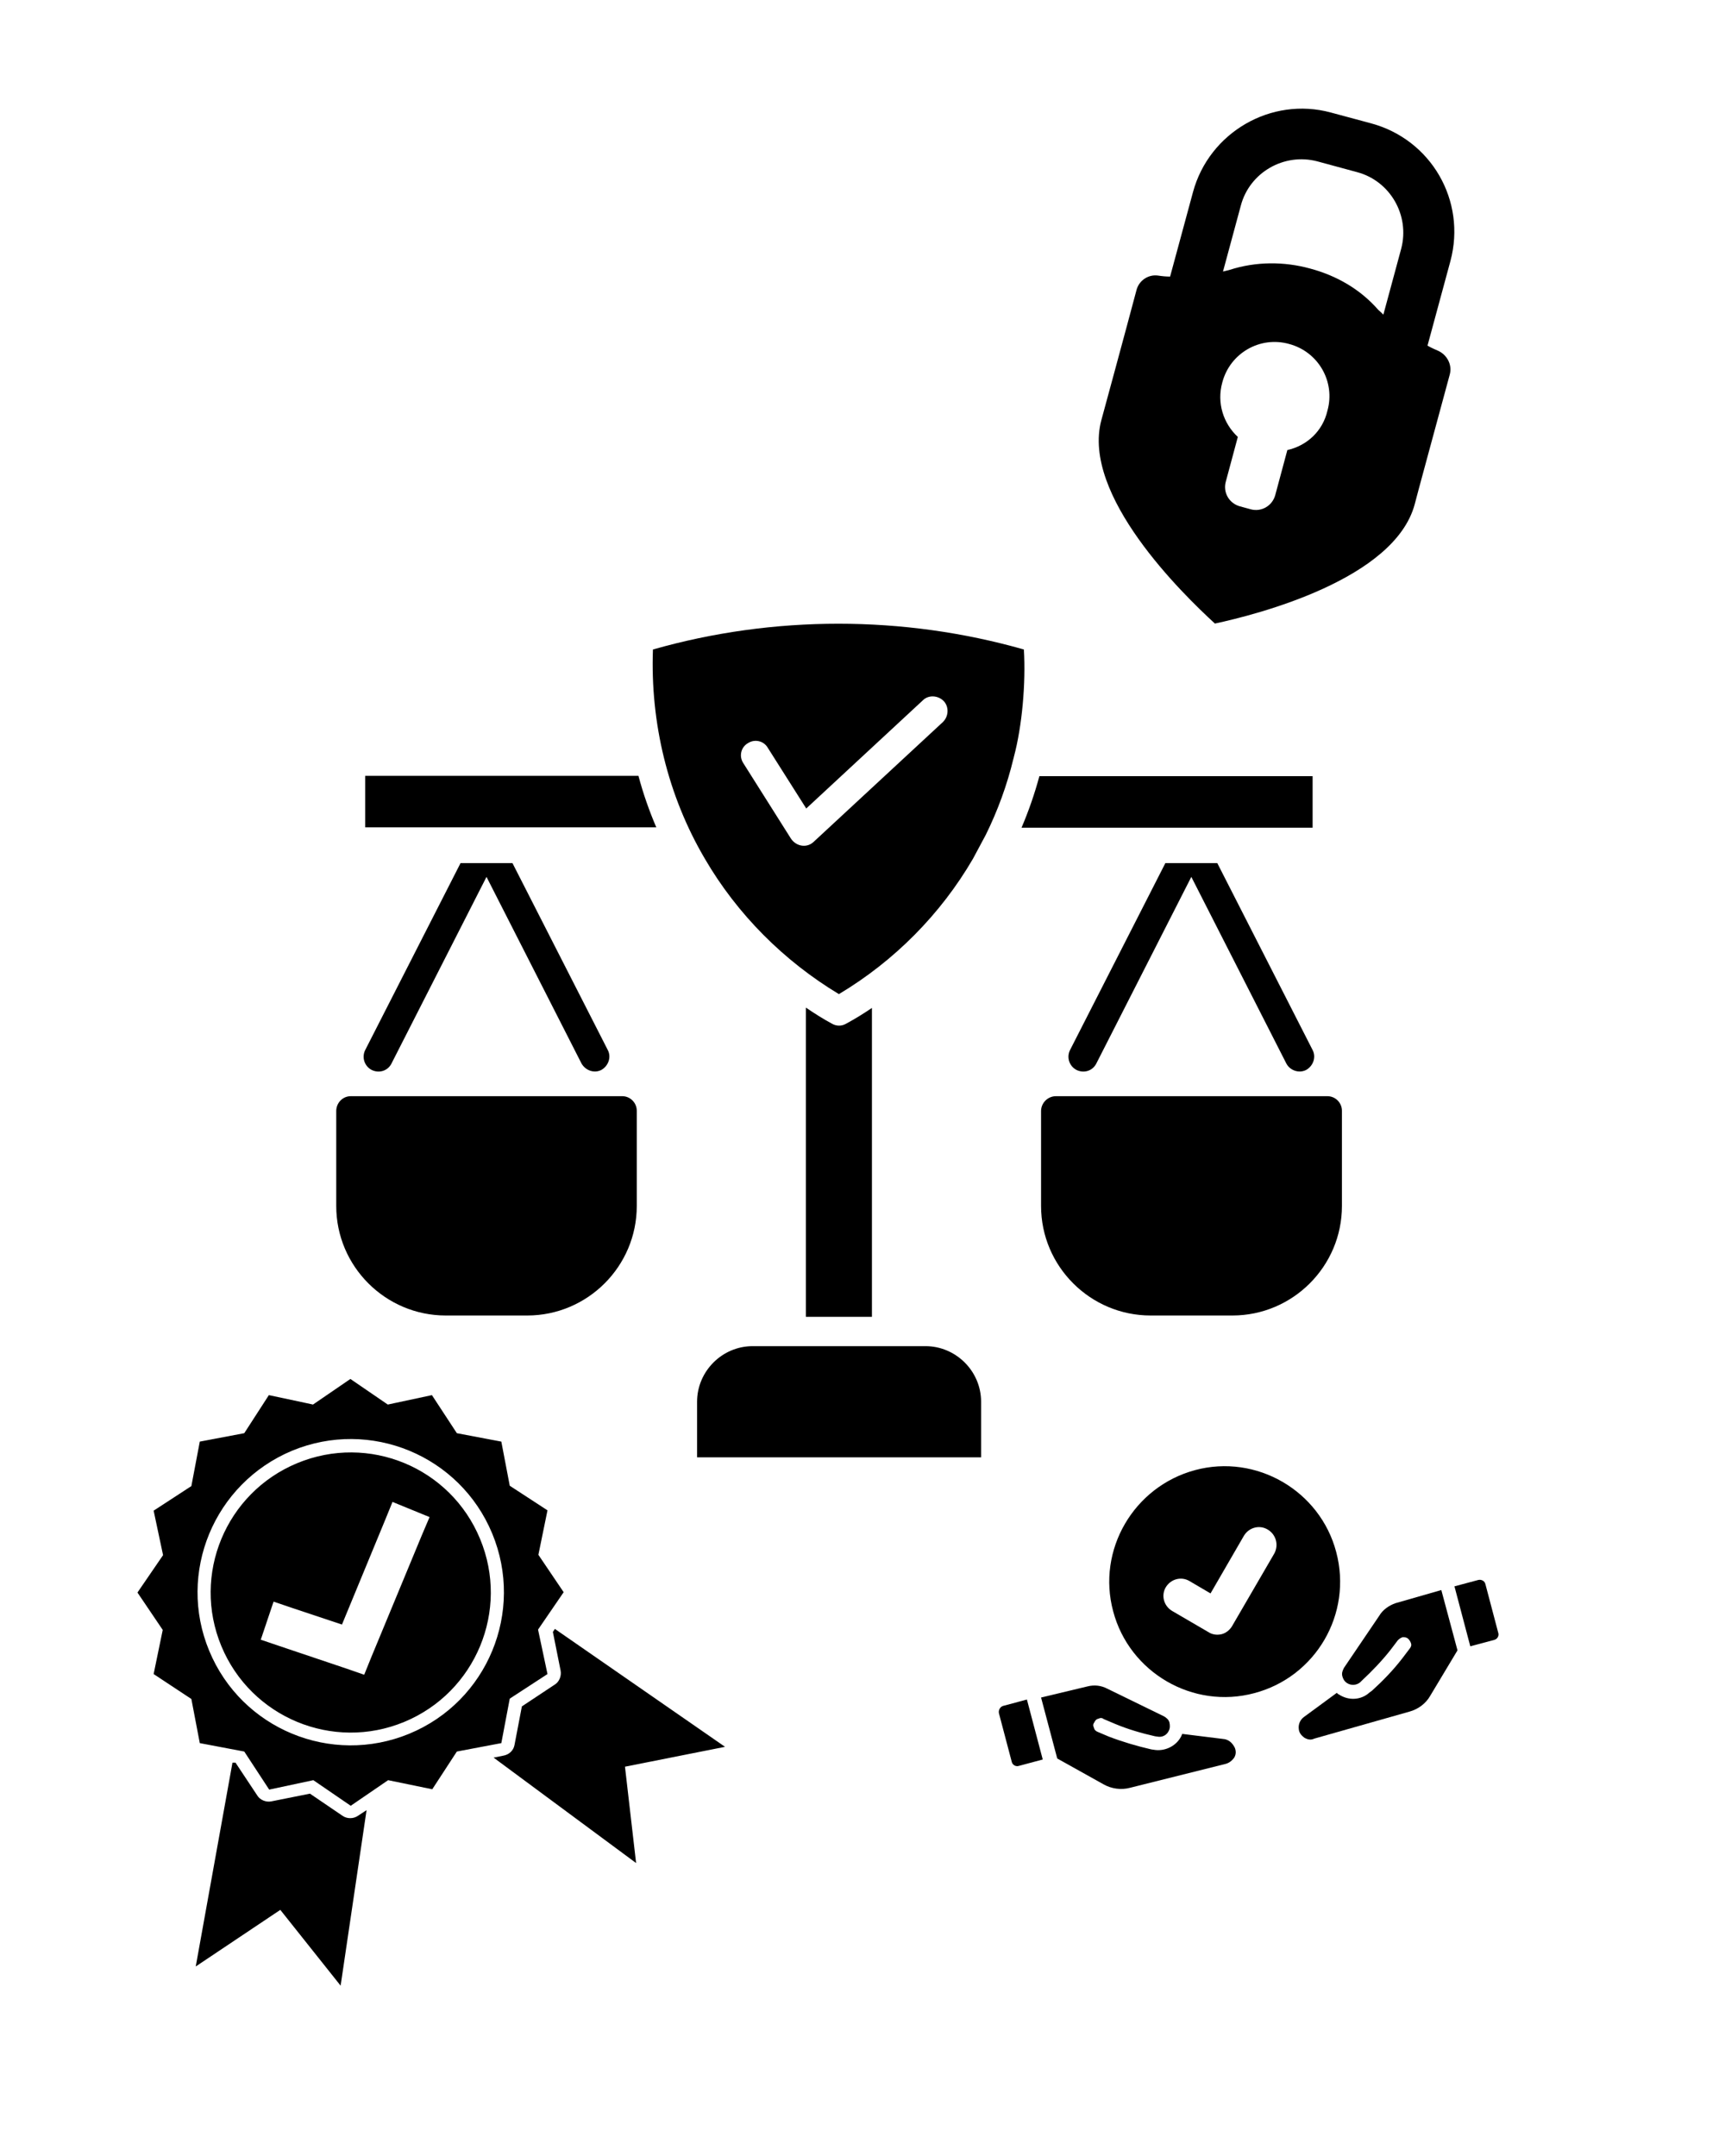 <?xml version="1.0" encoding="utf-8"?>
<!-- Generator: Adobe Illustrator 27.8.1, SVG Export Plug-In . SVG Version: 6.00 Build 0)  -->
<svg version="1.1" id="Layer_1" xmlns="http://www.w3.org/2000/svg" xmlns:xlink="http://www.w3.org/1999/xlink" x="0px" y="0px"
	 viewBox="0 0 512 640" style="enable-background:new 0 0 512 640;" xml:space="preserve">
<path d="M104.1,325.4h80.6c2.4,0,4.3,2,4.3,4.3V358c0,17.9-14.6,32.5-32.5,32.5h-24.2c-17.9,0-32.5-14.6-32.5-32.5v-28.2
	C99.8,327.4,101.7,325.4,104.1,325.4L104.1,325.4z M313.4,325.4h80.6c2.4,0,4.3,2,4.3,4.3V358c0,17.9-14.6,32.5-32.5,32.5h-24.3
	c-17.9,0-32.5-14.6-32.5-32.5v-28.2C309,327.4,311,325.4,313.4,325.4L313.4,325.4z M209.2,254.9c9.6,16.5,23.5,30.4,39.8,40.2
	c16.4-9.8,30.2-23.7,39.8-40.2l3.8-7.1c3.5-7.1,6.3-14.7,8.2-22.6c0-0.1,0.1-0.2,0.1-0.4c2.5-9.3,3.6-22.1,3-32
	c-35.8-10.2-74.3-10.2-110.1,0C193,214.5,198.2,236.2,209.2,254.9L209.2,254.9z M308.5,230.4c-1.4,5.2-3.2,10.4-5.3,15.3h86.4v-15.3
	H308.5z M194.8,245.6c-2.1-4.9-3.9-10-5.3-15.3h-81.1v15.3H194.8z M220.6,226.5c-1.3-2-0.7-4.7,1.4-5.9c2-1.3,4.7-0.7,5.9,1.4
	l11.4,18l34.6-32.1c1.7-1.7,4.5-1.5,6.2,0.2c1.6,1.7,1.5,4.5-0.2,6.2l-38.4,35.6l0,0c-2,1.9-5.1,1.4-6.7-0.9L220.6,226.5z
	 M274.7,399.6h-51.3c-9.1,0-16.5,7.5-16.5,16.5v16.5h84.3v-16.5C291.2,407,283.7,399.6,274.7,399.6L274.7,399.6z M239.2,390.9h19.6
	v-91.7c-2.5,1.7-5.1,3.3-7.7,4.7c-1.4,0.8-3,0.7-4.3-0.1c-2.6-1.4-5.1-3-7.6-4.7V390.9z M361.3,256.2l28.3,55.5
	c1.1,2.1,0.2,4.7-1.9,5.9c-2.1,1.1-4.8,0.2-5.9-1.9l-28.2-55.4l-28.2,55.4c-1.1,2.2-3.7,3-5.9,1.9c-2.1-1.1-3-3.7-1.9-5.9l28.3-55.5
	H361.3z M152.1,256.2l28.3,55.5c1.1,2.1,0.2,4.7-1.9,5.9c-2.1,1.1-4.7,0.2-5.9-1.9l-28.2-55.4l-28.2,55.4c-1.1,2.2-3.7,3-5.9,1.9
	c-2.1-1.1-3-3.7-1.9-5.9l28.3-55.5H152.1z"/>
<g>
	<path d="M396.6,460.7c-4.8-18.2-23.7-29.2-41.9-24.3s-29.2,23.7-24.3,41.9c4.8,18.2,23.7,29.2,41.9,24.3
		C390.5,497.8,401.5,479.1,396.6,460.7z M378.2,461.2l-12.5,21.5c-0.7,1.2-1.9,2.1-3.1,2.4c-1.2,0.3-2.7,0.2-3.9-0.6l-10.8-6.3
		c-2.5-1.5-3.3-4.6-1.9-7c1.5-2.5,4.6-3.3,7-1.9l6.3,3.7l9.9-17.1c1.5-2.5,4.6-3.3,7-1.9C378.8,455.5,379.6,458.7,378.2,461.2z"/>
	<path d="M409.4,479.6l-10.5,15.5c-0.4,0.8-0.7,1.5-0.5,2.4c0.2,0.8,0.6,1.6,1.4,2.1c1.2,0.8,2.8,0.7,3.9-0.2l0.5-0.5
		c3-2.8,5.9-5.8,8.5-9.1l2.2-2.9c0.4-0.4,0.8-0.7,1.4-0.9c0.6,0,1.1,0,1.6,0.4c0.4,0.4,0.7,0.8,0.9,1.4c0.2,0.6,0,1.1-0.4,1.6
		l-2.2,2.9c-2.7,3.5-5.7,6.6-9,9.6l-0.7,0.5c-2.5,2.3-6.2,2.5-9.1,0.6c-0.2-0.1-0.4-0.2-0.6-0.5l-9.8,7.2c-1.1,0.8-1.7,2.2-1.5,3.6
		c0.1,1.1,0.8,1.9,1.6,2.5c1,0.6,2,0.8,3,0.3l28.2-8c2.6-0.7,4.9-2.4,6.2-4.7l8.1-13.5l-4.8-17.9l-13.6,3.9
		C412.2,476.6,410.4,477.9,409.4,479.6z"/>
	<path d="M438.8,469l-7.1,1.9l4.7,17.8l7.1-1.9c0.9-0.2,1.5-1.2,1.2-2.1l-3.8-14.4C440.7,469.3,439.7,468.8,438.8,469z"/>
	<path d="M363,516.2l-12.1-1.5c-0.1,0.2-0.2,0.5-0.3,0.7c-1.5,3-5,4.6-8.2,4l-0.7-0.1c-4.3-1-8.4-2.2-12.6-3.8l-3.3-1.4
		c-0.5-0.2-1-0.6-1.1-1.2c-0.3-0.6-0.3-1.1,0.1-1.6c0.2-0.5,0.6-1,1.2-1.1c0.6-0.3,1.1-0.3,1.6,0.1l3.3,1.4
		c3.8,1.6,7.9,2.8,11.9,3.7l0.7,0.1c1.4,0.3,2.8-0.4,3.4-1.7c0.4-0.8,0.4-1.6,0.2-2.5c-0.2-0.8-0.9-1.4-1.6-1.8l-16.8-8.2
		c-1.9-1-3.9-1.2-5.9-0.7l-13.8,3.3l4.8,18.1l13.8,7.7c2.3,1.3,5.2,1.7,7.8,1l28.4-7.1c1.1-0.3,1.9-1,2.5-1.8c0.6-1,0.6-2,0.2-3
		C365.7,517.2,364.5,516.3,363,516.2z"/>
	<path d="M296.5,508.6l3.8,14.4c0.2,0.9,1.2,1.5,2.1,1.2l7.1-1.9l-4.7-17.8l-7.1,1.9C296.8,506.7,296.3,507.7,296.5,508.6z"/>
</g>
<g transform="translate(0,-952.362)">
	<path d="M79.8,1366.5l-7.3,11.3l-13.2,2.5l-2.5,13.2l-11.2,7.3l2.8,13.2l-7.6,11.1l7.5,11.1l-2.7,13.1l11.2,7.4l2.5,13.1l13.2,2.5
		l7.4,11.3l13.1-2.8l11.1,7.6l11.1-7.6l13.1,2.7l7.3-11.2l13.2-2.5l2.5-13.2l11.2-7.3l-2.8-13.2l7.6-11.1l-7.5-11.1l2.7-13.2
		l-11.2-7.3l-2.5-13.1l-13.2-2.5l-7.4-11.3l-13.1,2.8l-11.1-7.6l-11.1,7.6C93,1369.3,79.8,1366.5,79.8,1366.5z M86.7,1383
		c23.2-9.6,49.8,1.4,59.4,24.6c9.6,23.2-1.4,49.8-24.6,59.4c-23.2,9.6-49.8-1.4-59.4-24.6C52.5,1419.3,63.5,1392.7,86.7,1383z
		 M88.2,1386.7c-21.2,8.8-31.3,33.1-22.5,54.3c8.8,21.2,33.1,31.3,54.3,22.5c21.2-8.8,31.3-33.1,22.5-54.3
		C133.7,1387.9,109.4,1377.9,88.2,1386.7z M116.5,1398.2l11,4.5l-2.3,5.4l-15,36.2l-2.1,5.2l-5.2-1.8L83,1441l-5.6-1.9l3.8-11.3
		l5.6,1.9l14.7,4.9l12.8-31L116.5,1398.2z M69,1475.6l-10.9,60.5l25.1-16.8l17.9,22.5l7.7-52.1l-2.6,1.7c-1.3,0.9-3.2,0.9-4.5,0
		l-9.7-6.6l-11.5,2.3c-1.5,0.3-3.3-0.4-4.1-1.7l-6.5-9.8L69,1475.6L69,1475.6z M164.7,1435.9l-0.6,0.9l2.3,11.5
		c0.3,1.5-0.4,3.3-1.7,4.1l-9.8,6.5l-2.2,11.5c-0.3,1.6-1.6,2.8-3.2,3.1l-3,0.6l42.3,31.3l-3.3-28.6l29.7-5.9L164.7,1435.9
		L164.7,1435.9z"/>
</g>
<path d="M427,104.2c-1.1-0.5-2.1-0.9-3.3-1.6l6.8-25.1c4.8-17.9-5.7-36.1-23.6-40.9L395,33.4c-17.7-4.8-36.1,5.9-40.9,23.6
	l-6.8,25.1c-1.2,0-2.3-0.1-3.6-0.3c-2.9-0.4-5.7,1.5-6.4,4.4c-3.1,11.7-10.4,38.5-10.4,38.5c-6,22.3,24.2,51.7,33.7,60.4
	c12.6-2.7,53.3-13.1,59.3-35.4c0-0.2,7.3-27,10.4-38.5C431.1,108.3,429.5,105.4,427,104.2z M382.1,133.6l-3.6,13.4
	c-0.9,3.2-4.1,5-7.2,4.2l-3.3-0.9c-3.2-0.9-5-4.1-4.2-7.2l3.6-13.4c-4.3-4-6.3-10.1-4.6-16.2c2.3-8.7,11.2-13.8,19.8-11.4
	c8.7,2.3,13.8,11.2,11.4,19.8C392.6,128,387.9,132.3,382.1,133.6z M388.8,79.7c-7.7-2.1-16-2.1-23.8,0.4c-0.6,0.2-1.3,0.3-2,0.5
	l5.3-19.6c2.6-9.8,12.8-15.7,22.7-13.1l11.8,3.2c9.8,2.6,15.7,12.8,13.1,22.7l-5.3,19.6c-0.5-0.5-0.9-0.9-1.5-1.4
	C403.8,85.9,396.7,81.8,388.8,79.7z"/>
</svg>
